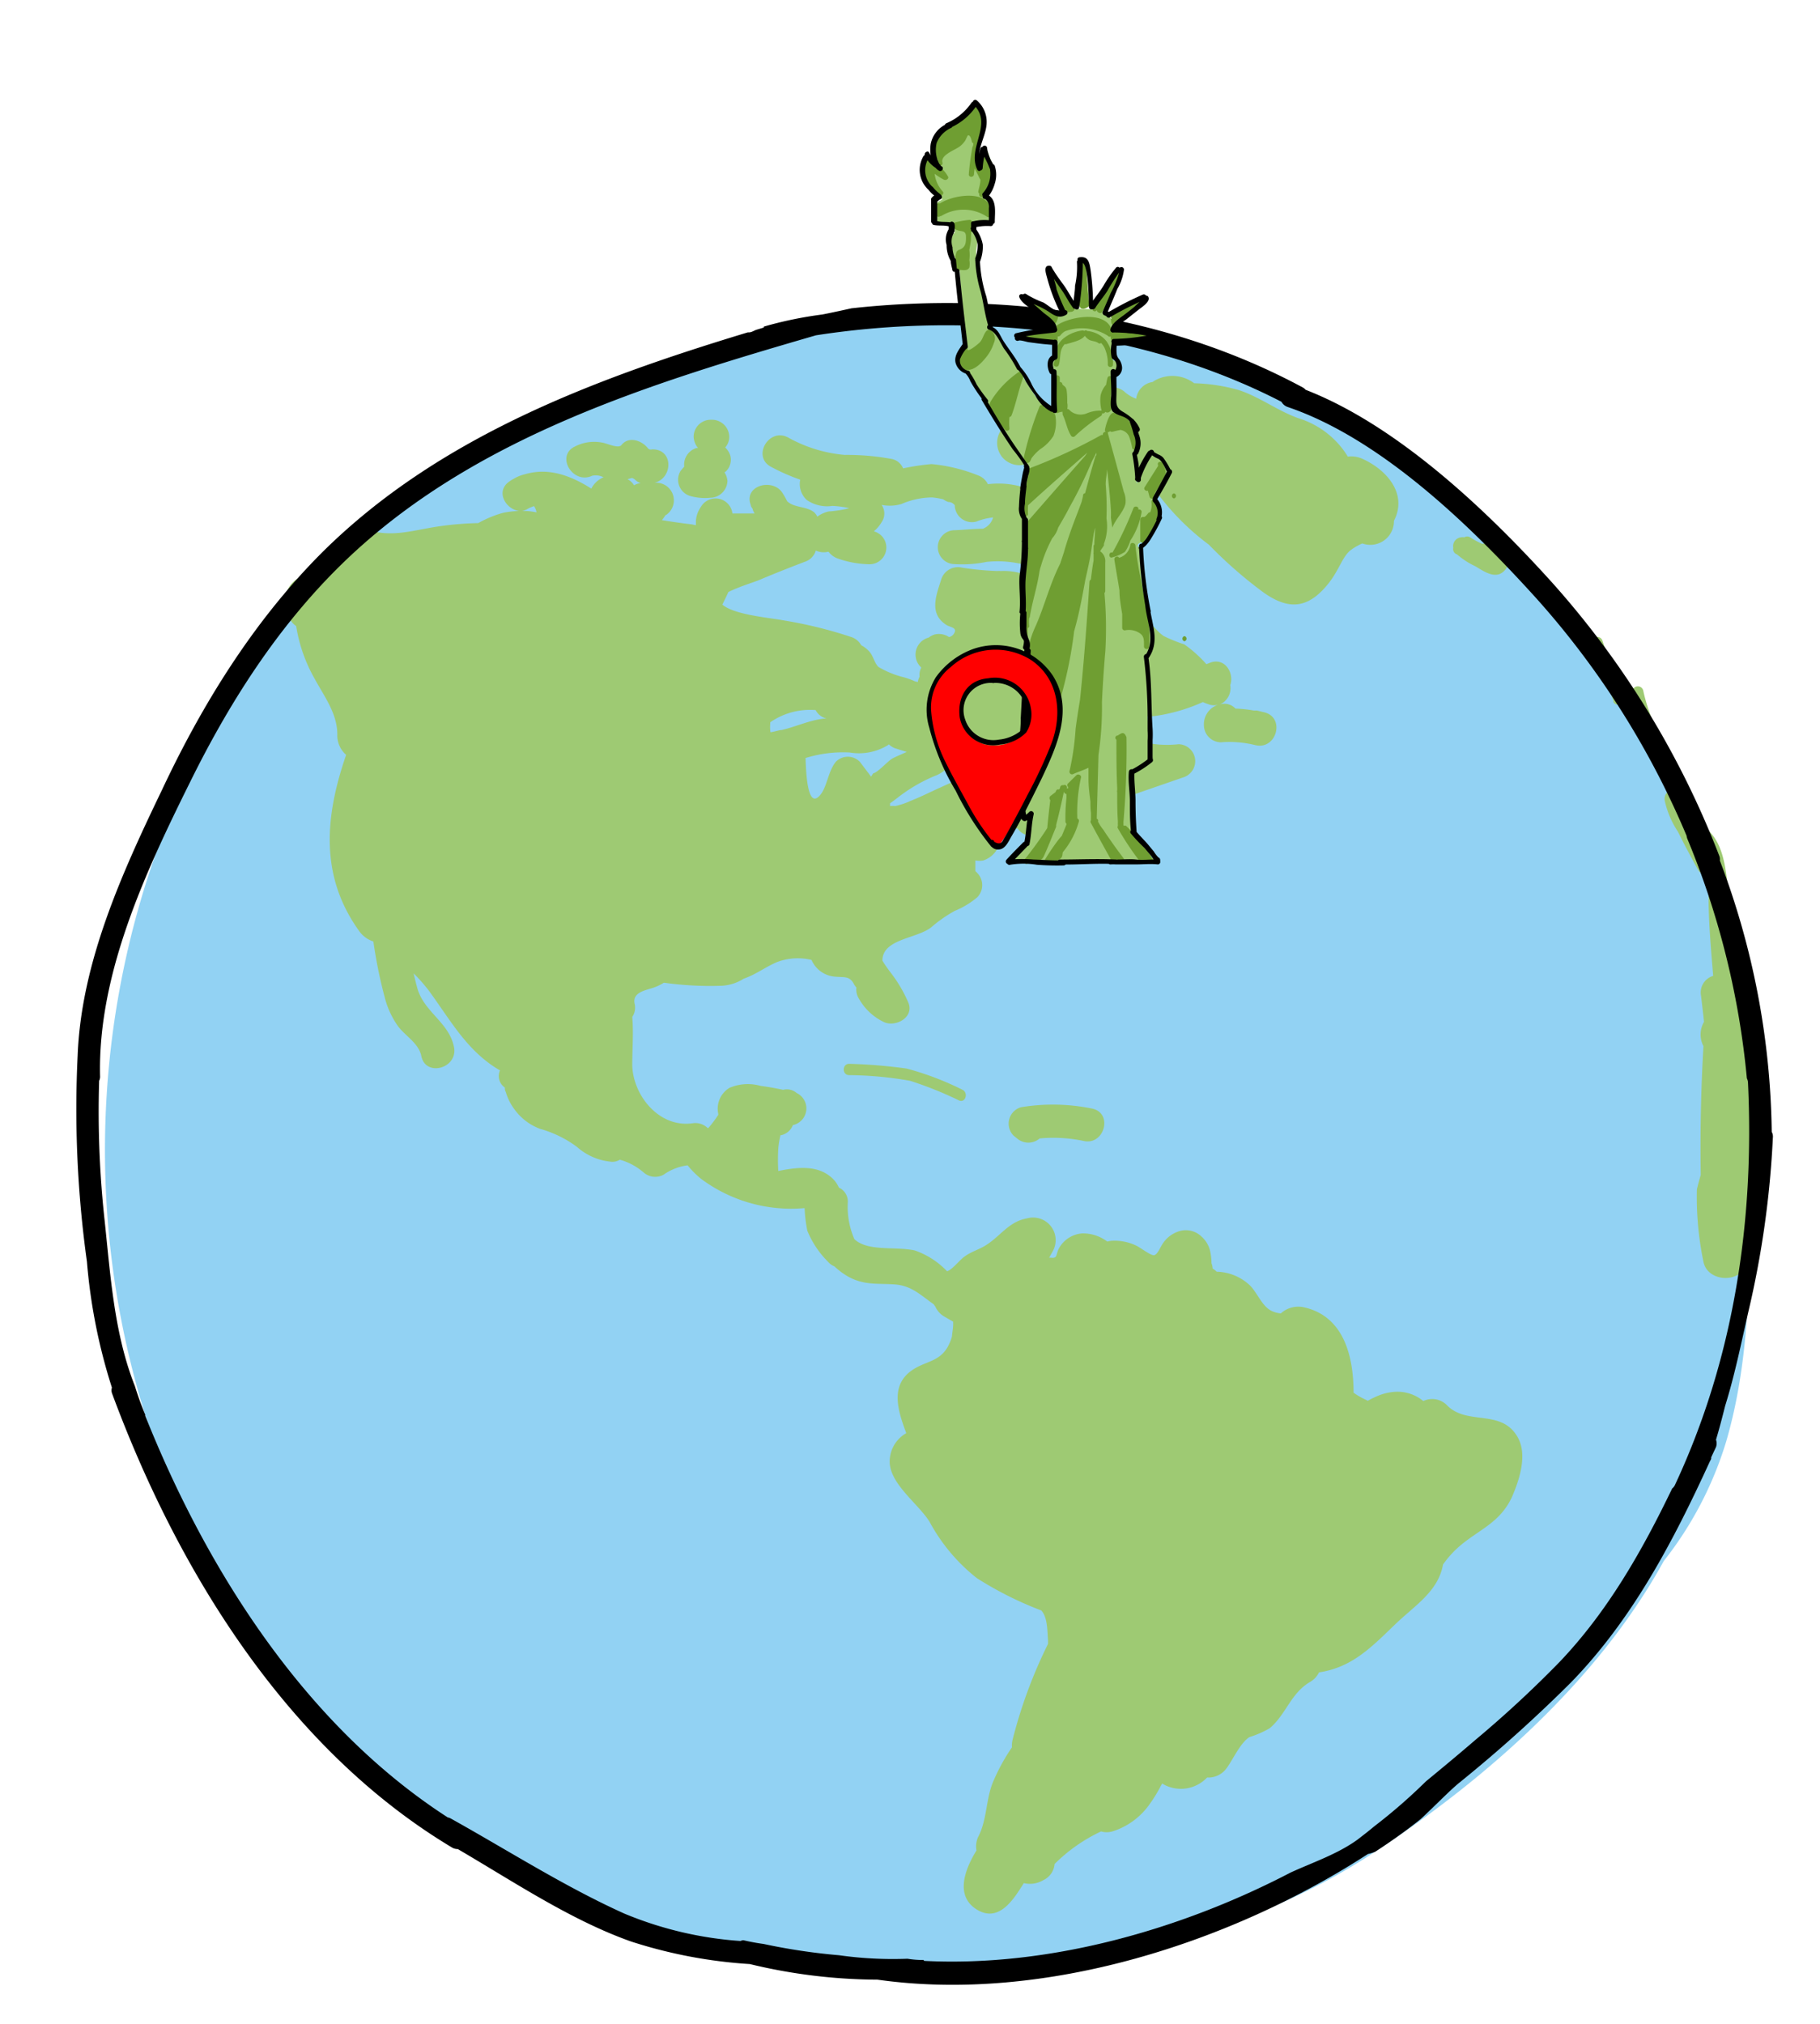 <svg xmlns="http://www.w3.org/2000/svg" viewBox="0 0 161 179"><defs><style>.cls-1{fill:#92d2f3;}.cls-2{fill:#9eca73;}.cls-3{fill:#6f9e32;}.cls-4{fill:red;}</style></defs><title>Artboard 4</title><g id="Layer_4" data-name="Layer 4"><path class="cls-1" d="M154.66,105.51c1.57-6.6.54-13.38-1.24-20.22-2.09-8.09-4.61-16.45-9.19-23.52a73.47,73.47,0,0,0-10.71-12.89c-3.43-4.54-7.54-8.15-12.74-10.13a59.33,59.33,0,0,0-10-4.94l-1.56-.61a65.7,65.7,0,0,0-13.53-4.27,61.87,61.87,0,0,0-36.31,3.45q-1.34.42-2.67.9a38.13,38.13,0,0,0-15.43,7.18A50.32,50.32,0,0,0,27.89,51.59a48.61,48.61,0,0,0-5.66,6.87,78.84,78.84,0,0,0-4.92,77.94c5.56,8,10.68,16.18,18.17,22.69,1.3,1.14,2.66,2.2,4,3.23a108.58,108.58,0,0,0,24.16,9.92c12.6,3.52,25.44,2,38.2.51q2.22-.85,4.39-1.81a57.71,57.71,0,0,0,15.53-7.22c9.77-6.44,19.64-15.12,25.42-25.64a32,32,0,0,0,5.52-10.57c2-6.82,2.19-14.55,1.94-21.59C154.67,105.78,154.66,105.65,154.66,105.51Z"/><path class="cls-2" d="M64.24,41.67a1.43,1.43,0,0,0,.36-1.38,1.63,1.63,0,0,0-.45-.71,1.37,1.37,0,0,0,.36-.95,1.53,1.53,0,0,0-1.5-1.5h-.15a1.51,1.51,0,0,0-1.5,1.5,1.64,1.64,0,0,0,.39,1l-.14,0a1.53,1.53,0,0,0-1.08,1.65v0a4.23,4.23,0,0,0-.34.4,1.5,1.5,0,0,0,.89,2.2,4.82,4.82,0,0,0,1.77.15,1.54,1.54,0,0,0,1.5-1.5,1.69,1.69,0,0,0-.26-.75A.62.62,0,0,0,64.24,41.67Z"/><path class="cls-2" d="M96.61,98.06a17.28,17.28,0,0,0-6.29-.12,1.51,1.51,0,0,0-.66,2.51l.31.25a1.53,1.53,0,0,0,2,0,13,13,0,0,1,3.88.22C97.69,101.35,98.5,98.46,96.61,98.06Z"/><path class="cls-2" d="M85.11,96.38a26,26,0,0,0-4.9-1.86,45.56,45.56,0,0,0-5.09-.42c-.64,0-.64,1,0,1a32.24,32.24,0,0,1,5.38.5,32.48,32.48,0,0,1,4.34,1.74C85.43,97.59,85.69,96.62,85.11,96.38Z"/><path class="cls-2" d="M134.18,127c-1.46-2.36-4.38-.91-6.15-2.67a1.82,1.82,0,0,0-2.12-.4,3.59,3.59,0,0,0-2.71-.8,4.74,4.74,0,0,0-1.56.45,6.59,6.59,0,0,0-.65.33l-.13-.08a6.21,6.21,0,0,1-1.12-.64c0-3.23-.87-6.85-4.52-7.58a2.31,2.31,0,0,0-1.92.57,2.61,2.61,0,0,1-.74-.19c-.9-.37-1.33-1.65-2-2.3a4.42,4.42,0,0,0-2.93-1.2,1.72,1.72,0,0,0-.36-.28,1.31,1.31,0,0,0-.1-.47q0-.54-.12-1.08a2.47,2.47,0,0,0-.74-1.26,2,2,0,0,0-1.94-.51,2.67,2.67,0,0,0-1.53,1.14c-.22.33-.47,1-.78,1s-1.19-.68-1.53-.84a4.45,4.45,0,0,0-2.12-.44,2.21,2.21,0,0,0-.46.07,3.56,3.56,0,0,0-2.22-.72,2.56,2.56,0,0,0-2,1.23c-.37.6-.12,1-.76.92a.85.85,0,0,0-.16,0l.3-.54a2,2,0,0,0-2.26-2.94c-1.61.29-2.33,1.55-3.61,2.36-.6.39-1.3.57-1.89,1-.43.28-1.1,1.18-1.57,1.32a7.19,7.19,0,0,0-2.85-1.84c-1.72-.38-4.16.12-5.35-1a7.15,7.15,0,0,1-.58-3.29,1.35,1.35,0,0,0-.79-1.27,2.49,2.49,0,0,0-.71-.94c-1.29-1.1-3.12-.84-4.65-.53a16.15,16.15,0,0,1,0-2,7.46,7.46,0,0,1,.17-1.07l0-.08a1.45,1.45,0,0,0,1.12-.91,1.51,1.51,0,0,0,.33-2.84,1.31,1.31,0,0,0-1.19-.28c-.66-.14-1.32-.26-2-.35a4.14,4.14,0,0,0-2.74.17,2.15,2.15,0,0,0-1,2.31s0,0,0,.08a10.22,10.22,0,0,1-.88,1.17l-.06,0a1.56,1.56,0,0,0-1.33-.42c-3,.42-5.27-2.5-5.34-5.12,0-1.48.12-2.87,0-4.29a1.45,1.45,0,0,0,.21-1.16c-.23-1.07,1.08-1.2,1.79-1.47a4.47,4.47,0,0,0,.79-.39h.05a29.35,29.35,0,0,0,4.87.27,4,4,0,0,0,2.15-.63h0c1.09-.37,2-1.09,3-1.49a5.19,5.19,0,0,1,3-.17,2.45,2.45,0,0,0,2.1,1.48c.73.08,1.25-.09,1.63.62a1.47,1.47,0,0,0,.24.34,1.48,1.48,0,0,0,.19.93,5,5,0,0,0,2.21,2.11c1,.51,2.73-.36,2.2-1.69a12.31,12.31,0,0,0-1.68-2.81c-.19-.27-.43-.59-.62-.92,0-1.92,3-1.93,4.3-2.93a12.19,12.19,0,0,1,2.1-1.47,7.37,7.37,0,0,0,2-1.21,1.54,1.54,0,0,0,0-2.13l-.18-.18,0-.25c0-.07,0-.38,0-.69a1.9,1.9,0,0,0,.71,0,2.24,2.24,0,0,0,1.5-1.78c.09-.37,0-.51.36-.77a2.23,2.23,0,0,1,1.17-.28,1.36,1.36,0,0,0,2.17.15,4.35,4.35,0,0,0,1-1.94c.21-.88.06-1.48,1-1.93s1.94-.71,2.89-1.06l.38-.13c.1.17.21.34.25.39a1.46,1.46,0,0,0,.69.56,1.32,1.32,0,0,0,1.77,1l4.48-1.55a1.5,1.5,0,0,0-.4-2.94,9.23,9.23,0,0,1-3.4-.26c-.84-.38-1.28-1-2.23-1.27a7.51,7.51,0,0,0-3.67.3c1.74-2.5,4.4-1,7.11-1.25a15.62,15.62,0,0,0,4.35-1.25,4.68,4.68,0,0,0,.6.23,1.4,1.4,0,0,0,.78,0,1.81,1.81,0,0,0-1.29,1.83,1.52,1.52,0,0,0,1.5,1.5,9.48,9.48,0,0,1,3.05.25c1.87.45,2.67-2.43.8-2.9l-.66-.16-.28,0a10.85,10.85,0,0,0-1.62-.17,1.31,1.31,0,0,0-1.39-.36,1.58,1.58,0,0,0,.93-1.72c.36-1-.41-2.44-1.73-2l-.38.15A11.37,11.37,0,0,0,104.77,57a13.74,13.74,0,0,1-1.83-.74c-.58-.4-1.06-1.09-1.63-1.54-.93-.72-2.32-1.83-3.55-2a2.53,2.53,0,0,0-1.92.66,1.35,1.35,0,0,0-1.41-.34c-.84.24-1.09-.35-1.63-.88A5.82,5.82,0,0,0,91.13,51a5.74,5.74,0,0,0-2.6-.49,1.54,1.54,0,0,0-.31,0,25.15,25.15,0,0,1-3.12-.3,1.55,1.55,0,0,0-1.84,1.05c-.45,1.44-1.09,3,.43,4,.35.24,1,.23.73.73a.67.67,0,0,1-.47.36,1.6,1.6,0,0,0-1.26-.23,1.73,1.73,0,0,0-.54.28,1.55,1.55,0,0,0-.65,2.65,1.33,1.33,0,0,0-.15.8,1.6,1.6,0,0,0-.16.48l-.27-.07a6.4,6.4,0,0,0-1-.36A8.18,8.18,0,0,1,77.72,59c-.36-.33-.45-.92-.77-1.31a2.63,2.63,0,0,0-.77-.62,1.54,1.54,0,0,0-.84-.71,38.45,38.45,0,0,0-6-1.48c-1.22-.24-4.37-.48-5.44-1.4.18-.36.36-.73.53-1.11.92-.47,2.24-.86,2.74-1.07,1.32-.56,2.67-1.09,4-1.6a1.5,1.5,0,0,0,1-1,1.67,1.67,0,0,0,1.07.11l.06,0a1.74,1.74,0,0,0,.8.59,8.86,8.86,0,0,0,2.75.51A1.48,1.48,0,0,0,77.3,47a3.19,3.19,0,0,0,.69-.81,1.35,1.35,0,0,0,0-1.53,3.66,3.66,0,0,0,1.76-.08A7,7,0,0,1,82.45,44a6.44,6.44,0,0,1,1,.17,1.59,1.59,0,0,0,.43.23.73.73,0,0,1,.58.29,1.52,1.52,0,0,0,1.9,1.45,5.6,5.6,0,0,1,1.49-.37,1.5,1.5,0,0,1-.9,1c-.83,0-1.67.1-2.49.13a1.5,1.5,0,0,0,0,3,10.67,10.67,0,0,0,2.82-.2,9.43,9.43,0,0,1,3.52.3c1.23.41,1.79,1.08,3.13.8a1.48,1.48,0,0,0,.81-2.29,13.93,13.93,0,0,1,2.38.52c1.84.58,2.63-2.32.79-2.89a15.66,15.66,0,0,0-4.41-.73,1.52,1.52,0,0,0-.63-1.14,7.66,7.66,0,0,0-5.48-1.44,1.54,1.54,0,0,0-.87-.78,14.73,14.73,0,0,0-4.12-1,21.28,21.28,0,0,0-2.51.38,1.38,1.38,0,0,0-1-.83,21.55,21.55,0,0,0-4.17-.36,12.48,12.48,0,0,1-5-1.54c-1.7-.91-3.22,1.68-1.52,2.59a18,18,0,0,0,2.59,1.14,1.92,1.92,0,0,0,.57,1.79,3.16,3.16,0,0,0,2.26.53,8.32,8.32,0,0,1,1.51.2,10.15,10.15,0,0,1-1.83.29,2.68,2.68,0,0,0-1,.46,1.37,1.37,0,0,0-.26-.37c-.68-.57-1.8-.39-2.41-1a6.94,6.94,0,0,0-.46-.8c-.91-1.26-3.42-.55-2.75,1.16,0,.13.12.24.17.35h0l0,.05a3.36,3.36,0,0,0,.16.33l-.35,0-1.61,0A1.5,1.5,0,0,0,62,44.84a2.47,2.47,0,0,0-.44,1.23c0,.13,0,.26,0,.38h-.06l-.32-.07c-.88-.1-1.76-.23-2.63-.37a3.11,3.11,0,0,0,.31-.43l.11-.06A1.56,1.56,0,0,0,58,42.7h-.08c1.63-.43,1.66-3-.24-2.95a.35.35,0,0,1-.35-.08c-.51-.68-1.69-1.14-2.36-.3-.26.33-1.22-.13-1.65-.21a3.72,3.72,0,0,0-2.45.33c-1.74.81-.22,3.4,1.52,2.59a1.48,1.48,0,0,1,1,.14,2.1,2.1,0,0,0-1.08,1c-1.81-1.15-3.79-1.89-5.87-1.27a3.46,3.46,0,0,0-1.06.44.39.39,0,0,0-.11.06h0a3.62,3.62,0,0,0-.32.22c-1.1.89-.17,2.41,1,2.53a7.74,7.74,0,0,0-1.44.16,9.63,9.63,0,0,0-2.2.91,27.91,27.91,0,0,0-4,.37c-1.9.32-3.71.86-5.61.27a2.25,2.25,0,0,0-2.92,1.57,20.09,20.09,0,0,0-2.09,1.58c-.32.28-.62.59-.91.89a2.45,2.45,0,0,0-1.22,1,2.72,2.72,0,0,0,0,2.68,2,2,0,0,0,.64.75,13.79,13.79,0,0,0,1.64,4.67c.85,1.56,2,3.07,2,4.92a2.27,2.27,0,0,0,.78,1.8c-1.84,5.34-2.38,10.62,1.1,15.51a2.48,2.48,0,0,0,1.31,1,41.72,41.72,0,0,0,1,4.93,7.68,7.68,0,0,0,1.17,2.55c.65.88,1.84,1.51,2.07,2.65.38,1.89,3.27,1.09,2.89-.8-.44-2.18-2.64-3.08-3.24-5.19q-.18-.66-.33-1.32a15,15,0,0,1,1.34,1.52c1.93,2.63,3.4,5.39,6.3,7.06h0a1.23,1.23,0,0,0,.43,1.52c0,.13,0,.26.08.38a4.8,4.8,0,0,0,.75,1.52,4.94,4.94,0,0,0,2.28,1.75,10,10,0,0,1,3.26,1.59,5.27,5.27,0,0,0,2.93,1.31,1.23,1.23,0,0,0,.87-.17,5.47,5.47,0,0,1,2.06,1.09,1.56,1.56,0,0,0,1.81.24,4.67,4.67,0,0,1,2.13-.83h0A8,8,0,0,0,62,104.26a13.34,13.34,0,0,0,9.09,2.61l.09,0a12,12,0,0,0,.24,2,8.32,8.32,0,0,0,1.82,2.73,1.48,1.48,0,0,0,.58.42,6.37,6.37,0,0,0,1.19.89c1.42.79,2.58.6,4.1.7s2.3.93,3.49,1.76a2.43,2.43,0,0,0,.14.2,1.89,1.89,0,0,0,.75.86l.83.48a1.08,1.08,0,0,0,0,.19c0,.37-.08.75-.11,1.12a4.23,4.23,0,0,1-.42,1c-.72,1.17-1.79,1.19-2.87,1.83-2.26,1.34-1.52,3.66-.75,5.72a2.88,2.88,0,0,0-1.46,2.7c.16,1.9,2.53,3.57,3.51,5.12a16,16,0,0,0,4.19,5,31,31,0,0,0,5.7,2.86c.58.61.53,1.87.6,2.64,0,.11,0,.21,0,.32a42.56,42.56,0,0,0-3.13,8.46,2.06,2.06,0,0,0-.06.69,17.08,17.08,0,0,0-1.71,3.15c-.59,1.49-.51,3.24-1.23,4.67a2,2,0,0,0-.2,1.3c-1.11,1.81-1.89,4.1.1,5.27,1.72,1,2.93-.58,3.75-1.85l.34-.53a2.31,2.31,0,0,0,1.72-.26,1.73,1.73,0,0,0,1-1.43A14.6,14.6,0,0,1,97.4,162a1.86,1.86,0,0,0,1,0,6.36,6.36,0,0,0,3.31-2.43,13,13,0,0,0,1-1.64l.1-.17a2.83,2.83,0,0,0,.66.31,3.18,3.18,0,0,0,3.31-.84,2,2,0,0,0,1.76-.87c.54-.74,1.2-2.23,2-2.71a8.55,8.55,0,0,0,1.78-.78c1.46-1.23,1.85-3.09,3.58-4.1a1.94,1.94,0,0,0,.78-.84c2.94-.44,4.65-2.24,6.75-4.26,1.74-1.67,3.8-2.9,4.22-5.28a9.11,9.11,0,0,1,.89-1.08c1.81-1.88,4-2.32,5.2-4.87C134.47,130.76,135.16,128.54,134.18,127ZM82.71,68.63a3.17,3.17,0,0,0,1.56-1.28,1.35,1.35,0,0,0,.66.63c.32.15.61.31.9.48L83,69.74c-.82.38-1.63.78-2.47,1.11a6.3,6.3,0,0,1-1.35.45,1.88,1.88,0,0,0-.45,0,1,1,0,0,0,0-.24c.26-.18.52-.38.78-.58A14.08,14.08,0,0,1,82.71,68.63Zm-7.56-2.07a4.91,4.91,0,0,0,3.4-.65l.08-.07a1.59,1.59,0,0,0,.58.36l1,.31c-.6.27-1.19.52-1.36.64-.43.3-1.19,1.16-1.61,1.26l-.18.29-1-1.32a1.49,1.49,0,0,0-2.12,0c-.69.85-.77,2.21-1.38,2.94-1.15,1.38-1.26-2.1-1.3-3.27A11.25,11.25,0,0,1,75.15,66.56Zm-7-2.68a6.18,6.18,0,0,1,4-1.07,1.49,1.49,0,0,0,1,.76,1.83,1.83,0,0,0-.34,0c-1.28.17-2.41.71-3.65,1-.2,0-.63.15-1,.2C68.1,64.47,68.13,64.18,68.14,63.88ZM46.57,45.2c-.13,0-.26,0-.39,0A1.49,1.49,0,0,0,46.7,45a3.13,3.13,0,0,1,.54-.23,1.38,1.38,0,0,1,.22.55A6.29,6.29,0,0,0,46.57,45.2Zm8.94-2.81.39-.11c.08,0,.17.08.25.12a1.19,1.19,0,0,0,.53.34,1.25,1.25,0,0,0-.59.19A1.37,1.37,0,0,0,55.51,42.39Z"/><path class="cls-2" d="M120.49,40.57a2.39,2.39,0,0,0-1.26-.18c-.15-.24-.3-.47-.47-.69A7.83,7.83,0,0,0,114.88,37c-1.87-.66-3.45-1.9-5.31-2.5a15.88,15.88,0,0,0-3.93-.6,3.19,3.19,0,0,0-3.52-.22l-.16.11a1.71,1.71,0,0,0-1.45,1.48,3.11,3.11,0,0,1-1.07-.65,1.66,1.66,0,0,0-2.48.48,3.42,3.42,0,0,0-.28-.22,2,2,0,0,0-2.74.72c-.28.67-.94.77-1.67.89a6.53,6.53,0,0,0-3.48,1.27,2,2,0,0,0,0,2.82,2,2,0,0,0,2.59.17,2.09,2.09,0,0,0,2.28.38c2.15-.94,3.78-.06,5.73.74.77.31,1.56.58,2.35.84a22,22,0,0,0,5.2,5.47,38.67,38.67,0,0,0,4.81,4.21c2.29,1.63,4,1.45,5.8-.82.92-1.18,1.19-2.3,1.91-2.89a5.23,5.23,0,0,1,1.05-.61,2.09,2.09,0,0,0,2.8-2C124.55,43.67,122.65,41.53,120.49,40.57Z"/><path class="cls-2" d="M133.35,48.74a2.43,2.43,0,0,0-.35-.2,1.69,1.69,0,0,0-.58-.37,2.2,2.2,0,0,0-1.29-.06,7.05,7.05,0,0,1-1.08-.58.49.49,0,0,0-.52,0,.64.64,0,0,0-.28,0,.78.78,0,0,0-.69.93.49.49,0,0,0,.33.58,7.09,7.09,0,0,0,1.62,1.05c.59.34,1.41.95,2.14.69a1.29,1.29,0,0,0,.79-1.18A.58.58,0,0,0,133.35,48.74Z"/><path class="cls-2" d="M154.46,88.08a2.08,2.08,0,0,0-1-1.53c0-.24,0-.48,0-.72a.44.44,0,0,0,.38-.47,13.91,13.91,0,0,0-.4-2.79.46.46,0,0,0-.16-.24c-.09-1.11-.2-2.21-.35-3.31-.27-1.89-.35-4.2-1.83-5.58a9.12,9.12,0,0,0-1.42-2.5c-1.41-3.31-3.56-6.3-4.32-9.87a.49.49,0,0,0-.92-.07c-.81-1.09-1.58-2.2-2.33-3.32-.12-.33-.24-.66-.35-1a.49.49,0,0,0-.57-.33.5.5,0,0,0-.74.63c.45.84.87,1.69,1.26,2.56l.34.81c.23.53.47,1.06.67,1.61h0a.61.61,0,0,1,0,.12c.21.46.94.21.94-.23h.17a.5.5,0,0,0,.62-.12c.71,2.89,2.29,5.42,3.58,8.07H148a.88.88,0,0,0-.74,1,8.11,8.11,0,0,0,1.18,2.78c.57,1.16,1.19,2.3,1.81,3.43a.49.49,0,0,0,.22.19c.3.43,1.09.13.89-.41l0-.07a.51.51,0,0,0,.09-.57c-.17-.41-.31-.83-.47-1.25h0a7,7,0,0,1,.76,2.12.41.41,0,0,0-.22.41l.06,1.19a.46.46,0,0,0-.44.48c0,2.41.21,4.81.41,7.22a1.54,1.54,0,0,0-1.07,1.79c.09.76.18,1.52.26,2.28a2.22,2.22,0,0,0-.05,2.15q-.33,5.68-.24,11.39a28.44,28.44,0,0,0-.34,1.27,28.08,28.08,0,0,0,.58,6.41c.38,1.89,3.5,1.93,3.86,0C156,103.72,155.41,96,154.46,88.08Z"/><path d="M156.73,100.12a69.72,69.72,0,0,0-4.59-24,.87.87,0,0,0-.06-.44,78.59,78.59,0,0,0-14.77-24.14c-5.69-6.31-13.65-13.89-21.81-17.06a.92.92,0,0,0-.26-.21c-12-6.47-26.37-8.49-39.91-7-.86.19-1.72.38-2.59.55a34.4,34.4,0,0,0-5.17,1.07l0,.08-.69.21-.29.13a.79.79,0,0,1-.44.09c-13.66,4.14-27.37,9.26-37.64,19.45-6,6-10.56,13.32-14.17,21C10.83,77.14,7.19,85.1,6.87,93.35c0,0,0,0,0,0a97.7,97.7,0,0,0,.82,18.25A49.72,49.72,0,0,0,9.9,122.74a.82.82,0,0,0,0,.48c5.8,15.69,15.49,31.46,30.1,40.21a1,1,0,0,0,.5.13c4.93,2.88,10,6.29,15.31,8.17a42.57,42.57,0,0,0,10.52,2,48.74,48.74,0,0,0,11.29,1.38C92.45,177.21,109,171.79,121,164a4.2,4.2,0,0,0,.66-.21c1.38-.9,2.72-1.85,4-2.87,1.28-1.18,2.46-2.42,3.37-3.18a126.72,126.72,0,0,0,9.92-8.9c5.48-5.62,9.09-12.55,12.33-19.62a.91.91,0,0,0,.09-.17.65.65,0,0,0,0-.13c.14-.31.29-.62.43-.92a1,1,0,0,0,0-.65c.3-1,.56-2,.81-3,.85-2.72,1.42-5.55,2.05-8.31a84.25,84.25,0,0,0,2.17-15.41A.86.86,0,0,0,156.73,100.12Zm-8.57,31.25a.93.93,0,0,1-.24.3c-2.66,5.52-5.7,10.87-9.95,15.33a99.1,99.1,0,0,1-7.45,6.9c-1.44,1.24-2.91,2.46-4.38,3.67a48.7,48.7,0,0,1-4.6,4c-.48.41-1,.8-1.46,1.16-1.79,1.29-3.94,2-5.92,2.91h0c-9.71,5.06-21.38,8.37-32.4,7.81l-.07-.08a8.37,8.37,0,0,1-1.41-.11,34.11,34.11,0,0,1-6.06-.31,53.63,53.63,0,0,1-6.68-1c-.6-.08-1.19-.19-1.79-.33a1,1,0,0,0-.25.07,32.46,32.46,0,0,1-10.26-2.42c-5.29-2.38-10.34-5.62-15.41-8.44a.7.7,0,0,0-.22-.07C27.08,152.67,18.34,139,12.85,125.24c0,0,0-.06,0-.1-.35-.83-.65-1.67-.92-2.54C10.11,118,9.78,112.91,9.26,108A88.34,88.34,0,0,1,8.77,95.6a.83.83,0,0,0,.08-.43c-.2-9,4-18,7.92-25.9C20.43,61.83,25,54.75,31.1,49.07,42.42,38.54,57.62,33.89,72.18,29.66c13.72-2.13,28.76-.52,41.18,5.88a1,1,0,0,0,.55.46c8.27,2.81,16.23,10.55,22,16.93a75,75,0,0,1,13.29,21,1,1,0,0,0,.08.3,72.92,72.92,0,0,1,5.25,21.15,1,1,0,0,1,.1.37C155.21,108,153.39,120.19,148.16,131.37Z"/></g><g id="Layer_7" data-name="Layer 7"><path class="cls-2" d="M102.06,44.06l.49-.9a4.53,4.53,0,0,0,.65-1.3c.07-.8-.47-1-1-1.4a.3.3,0,0,0-.08-.08l-.06,0a.23.23,0,0,0-.33.24.19.19,0,0,0-.17.15l0,.08,0,0a11.45,11.45,0,0,0-1,1.92,21.86,21.86,0,0,0-.12-3.34,3.55,3.55,0,0,0-.26-1.6,2.92,2.92,0,0,0-.86-1.14,2.24,2.24,0,0,0-.92-.26.21.21,0,0,0,.1-.19c0-.61-.08-1.22-.16-1.83a.14.14,0,0,0,0-.06l0-1.39a.28.28,0,0,0,.2,0,.61.61,0,0,0,.27-.88.53.53,0,0,0-.45-.21c0-.76,0-1.51.05-2.26,0-1,.15-1.55-.82-2a5.05,5.05,0,0,0-1.88-.26,1.31,1.31,0,0,0-.56,0c-1,.11-2,.5-1.81,1.41a.16.16,0,0,0,.12.15,2.94,2.94,0,0,0,0,.42s0,0,0,.06a9.65,9.65,0,0,0,0,2.34.17.17,0,0,0-.15,0,.54.54,0,0,0-.26.49h0a.48.48,0,0,0,.24.52v.09a16.52,16.52,0,0,0,.09,2.24c0,.27,0,.54,0,.82s0,.57,0,.86a.18.18,0,0,0-.1-.13,5.26,5.26,0,0,1-1.71-1.61l-.79-1.22c-.23-.38-.45-.75-.67-1.1-.45-.73-.91-1.45-1.37-2.18-.32-.52-.57-1.12-1.14-1.38h0c-.09-.36-.17-.73-.25-1.09a10.6,10.6,0,0,0-.15-1.78.57.57,0,0,0-.29-.39c-.19-1-.36-2-.5-3a.2.2,0,0,0-.06-.12c0-.2,0-.41,0-.61a6.1,6.1,0,0,0,.12-1.13.69.69,0,0,0-.46-.59,5.62,5.62,0,0,1,.09-.57,5.65,5.65,0,0,0,1.35-.15.22.22,0,0,0,.17-.21,10.9,10.9,0,0,0,0-1.4,1.22,1.22,0,0,0-.39-.73,6.73,6.73,0,0,0,.54-1.86,2.8,2.8,0,0,0,0-.5,5.29,5.29,0,0,0,0-.56.45.45,0,0,0-.12-.25c-.08-.25-.16-.49-.25-.73s-.32-.24-.41,0a4.27,4.27,0,0,0-.27.67.73.73,0,0,0-.25.7h0c-.3-.91.13-2.11.26-3a7.65,7.65,0,0,0,.08-1l0-.09a.62.62,0,0,0,0-.45,4.05,4.05,0,0,0-.16-.9c-.06-.17-.33-.24-.42,0a2.43,2.43,0,0,1-.49.71l-.08.09a4.54,4.54,0,0,1-.77.6.81.81,0,0,0-.35.16,2.7,2.7,0,0,0-.31.28,4,4,0,0,0-1.14,1c-.65.91-.2,1.93.32,2.79a.84.84,0,0,0-.27-.13,4.31,4.31,0,0,1-.79-.7.23.23,0,0,0-.38.16c0,.1,0,.21,0,.31a.18.18,0,0,0-.06.13,3.73,3.73,0,0,0,1.5,2.87.14.14,0,0,0-.1,0c-.23.19-.47.15-.52.5a3.74,3.74,0,0,0,0,.58,4.85,4.85,0,0,0,0,.66c0,.29.23.33.49.33h1.17l0,.86c-.34.2-.3.83-.32,1.17a1.1,1.1,0,0,0,.45,1.09l.06.14a1.27,1.27,0,0,1,0,.34.78.78,0,0,0-.06.4c0,.2.2.2.34.25l0,.15q.15,3.43.44,6.84v0a2.08,2.08,0,0,0-.55,1.25c0,.5.34.67.75.66a31.59,31.59,0,0,0,2.82,4.52c.68,1,1.36,2,2.11,3,.09.21.19.42.29.62s.14.29.22.44a20.31,20.31,0,0,0-.54,3.1,1.23,1.23,0,0,0,.34,1.25c0,.88,0,1.74,0,2.61a23.52,23.52,0,0,0-.26,3c0,.24-.05.47-.07.7-.14,1.46-.29,3.1.48,4.4,0,.19,0,.38,0,.57a13.91,13.91,0,0,0-.06,1.43c-.11,3.2-.26,6.41-.47,9.6a.22.22,0,0,0-.07.16A7.08,7.08,0,0,0,90.69,72a.23.23,0,0,0,.36,0l.09-.08a14,14,0,0,1-.28,2.34A1.8,1.8,0,0,1,90,75.55a2.36,2.36,0,0,0-.68.47c-.19.22.12.53.32.32a1.14,1.14,0,0,1,.11-.11l.07,0c1.64,0,3.29,0,4.92-.11h4.3a20.62,20.62,0,0,0,3,.22c.28,0,.16-.47-.12-.43h-.06a.72.72,0,0,0-.07-.25.17.17,0,0,0-.11-.1l-.83-1a2.94,2.94,0,0,1-.67-.94s0,0,0-.06c-.11-1.48-.16-3-.18-4.46v-.06c0-.07,0-.18,0-.3s0-.38,0-.57c.55-.32,1.42-.67,1.74-1.22s0-1.74-.1-2.4a61.47,61.47,0,0,1-.42-6.21c0-.28,0-.55,0-.82a.24.24,0,0,0,.41,0c.67-1,.1-2.24-.14-3.32a26,26,0,0,1-.65-5.64.22.22,0,0,0-.2-.21v-.08a.28.28,0,0,1,.08-.18l0,0a3.8,3.8,0,0,0,1.73-2,2.16,2.16,0,0,0-.21-1.54A1.53,1.53,0,0,0,102.06,44.06Z"/><path class="cls-3" d="M96.09,23.35a.31.31,0,0,0,0-.1c0-.2-.18-.25-.32-.18a.19.19,0,0,0-.14.21v.07a17.38,17.38,0,0,0-.18,3.53c.05.5.38.55.8.27a.22.22,0,0,0,.12-.19C96.24,25.76,96.15,24.56,96.09,23.35Z"/><path class="cls-3" d="M98.82,24c-.83,1-1.24,2.23-2.14,3.16-.2.2.12.52.32.31l0-.05a.42.42,0,0,0,.22.25.23.23,0,0,0,.3-.08,5.72,5.72,0,0,0,.65-1.34c.27-.68.63-1.33,1-2C99.29,24,99,23.74,98.82,24Z"/><path class="cls-3" d="M101,26.29c-.29.22-.58.42-.89.62a.17.17,0,0,0-.25,0c-.34.25-.73.48-1.07.75l-.35.16a.25.25,0,0,0-.12.35,1.11,1.11,0,0,0,0,.42.23.23,0,0,0,.38.09l2.52-2C101.45,26.49,101.18,26.14,101,26.29Z"/><path class="cls-3" d="M95.06,27.18c-.6-.86-1.16-1.74-1.69-2.64a.17.17,0,0,0-.12-.1L93,24c-.13-.26-.52,0-.39.23l1.56,3.29a.21.21,0,0,0,.19.11l.48-.06C95,27.5,95.17,27.33,95.06,27.18Z"/><path class="cls-3" d="M93.49,27.82l-1.95-1.17a.18.18,0,0,0-.2,0l-.57-.45c-.23-.17-.46.22-.23.39.77.59,1.51,1.21,2.24,1.85.48.42.68.22.81-.36A.21.21,0,0,0,93.49,27.82Z"/><path class="cls-3" d="M101.73,29.61h-.07a4.23,4.23,0,0,0-.63-.05l-1.32-.12a9.92,9.92,0,0,0-1.33-.1c-.37-1.91-3.61-1.37-4.81-.61a.19.19,0,0,0-.1.23.34.34,0,0,0-.13.38h-.07c-.91,0-1.8.2-2.7.23a.17.17,0,0,0-.1,0l-.34,0c-.29,0-.28.44,0,.45a16.68,16.68,0,0,1,2,.16,2.71,2.71,0,0,0,1.26.08.26.26,0,0,0,.17-.22,2.64,2.64,0,0,0,0-.28.27.27,0,0,0,.25-.1,1.29,1.29,0,0,1,.41-.36A4.3,4.3,0,0,1,98,29.7a.21.21,0,0,0,.21.08h.06a.27.27,0,0,0,0,.18v0c0,.1.12.15.21.16a1.94,1.94,0,0,0,.74-.1h0l.77,0c.31,0,.63,0,1,0l.68.06C101.92,30.08,102,29.66,101.73,29.61Z"/><path class="cls-3" d="M97.9,30.21a2.44,2.44,0,0,0-1.72-.93h0a.19.19,0,0,0-.27,0,.21.21,0,0,0-.13-.05A3.3,3.3,0,0,0,94,30a2.12,2.12,0,0,0-.55.81c-.17.45-.08.91-.22,1.35-.09.28.35.4.43.12.21-.65,0-1.29.54-1.85h0a.18.18,0,0,0,.16,0c.3-.1,1.34-.3,1.6-.73a1.33,1.33,0,0,0,.41.37c.26.12.54.1.78.27a.21.21,0,0,0,.26,0,2,2,0,0,1,.29.41A3.42,3.42,0,0,1,98,32.25c0,.28.46.29.45,0A3.37,3.37,0,0,0,97.9,30.21Z"/><path class="cls-3" d="M98.35,34l.05-.07a.21.21,0,0,0,0-.26,1.27,1.27,0,0,0,0-.2c0-.25-.38-.3-.44,0a5,5,0,0,0-.11.56,2.16,2.16,0,0,0-.49.95,3.56,3.56,0,0,0,.09,1.34l-.08,0a3.09,3.09,0,0,0-1.2.23,1.43,1.43,0,0,1-1.46-.18,1,1,0,0,0-.22-.19l-.08,0a1.24,1.24,0,0,0,0-.54c0-.35,0-.73-.05-1.08s-.19-.37-.38-.55v0a.21.21,0,0,0-.23-.22c0-.12,0-.25,0-.37,0-.29-.46-.29-.45,0a27.86,27.86,0,0,1,0,2.89.22.22,0,0,0,.34.19,1.27,1.27,0,0,1,.36-.08.17.17,0,0,0,0,.12l0,.07,0,.06c.3.6.38,1.28.74,1.86a.22.22,0,0,0,.35.05,15.12,15.12,0,0,1,2.29-1.78.21.21,0,0,0,.1-.25.21.21,0,0,0,.29-.12c.24.15.49,0,.55-.3a5.26,5.26,0,0,0-.06-1.12C98.34,34.55,98.34,34.26,98.35,34Z"/><path class="cls-3" d="M99.39,36.77c-.25-.17-.69-.38-1-.22s-.57,1.06-.64,1.44a.2.2,0,0,0,.07.21.23.23,0,0,0-.26.21.22.22,0,0,0,0,.08v0a.18.18,0,0,0-.16,0,47.48,47.48,0,0,1-6.27,2.91.24.24,0,0,0-.1.38,23.71,23.71,0,0,0-.54,3.71.23.23,0,0,0,.45,0,7.13,7.13,0,0,1,0-.79l0,0c1.72-1.58,3.48-3.11,5.24-4.66l-.19.29a.1.1,0,0,0,0,0c-1.72,1.94-3.42,3.89-5.12,5.84,0,0,0,0,0,0a.22.22,0,0,0-.08.18c0,.79,0,1.58,0,2.37a20.77,20.77,0,0,0-.21,3.36,28.8,28.8,0,0,0-.1,4.25h0a.13.13,0,0,1,0,.06c0,.25.47.2.44-.06s0-.51,0-.77a.19.19,0,0,0,.12-.2,3.83,3.83,0,0,1,0-.68.23.23,0,0,0,.06-.12c.21-1.33.66-2.66.85-4h0a4.42,4.42,0,0,1,.14-.52h0a12.6,12.6,0,0,1,1-2.44,2.42,2.42,0,0,0,.52-.93v0c.35-.61.71-1.22,1-1.8a37.68,37.68,0,0,0,2-4.11c.13-.24.26-.48.38-.72,0,.07,0,.15,0,.22a.23.23,0,0,0-.09.12c-.33,1.08-.62,2.16-.91,3.25a.19.19,0,0,0-.18.16c0,.16-.07.33-.1.49s-.16.44-.23.66c-.5,1.29-1,2.6-1.37,3.93l-.33,1c-.88,1.72-1.36,3.66-2.13,5.43a9.07,9.07,0,0,0-.88,3.8c0,.64,0,1.28,0,1.92a28.83,28.83,0,0,0-.35,4c-.07,1.35-.09,2.71-.07,4.07a5.61,5.61,0,0,0,.07,2.16c0,.25.46.19.45-.06,0-.69-.06-1.38-.07-2.07h0a.18.18,0,0,0,.24-.05c1.32-1.68,1.79-3.86,2.34-5.88A38.37,38.37,0,0,0,95,56a.25.25,0,0,0,0-.09c.14-.49.27-1,.38-1.46.24-1.05.44-2.11.63-3.17.14-.62.28-1.23.4-1.85s.22-1.5.35-2.25l.12-.52c0,.5-.07,1-.07,1.51a.18.18,0,0,0-.07.15l0,.47,0,.08a.22.22,0,0,0,0,.14c0,.19,0,.38,0,.56,0,0,0,0,0,0-.1.57-.17,1.13-.24,1.7a.22.22,0,0,0-.12.18c-.23,3.49-.48,7-.84,10.44-.14.86-.28,1.72-.39,2.58a23.53,23.53,0,0,1-.54,3.75.23.23,0,0,0,.33.25c.33-.16.9-.34,1.35-.56,0,.33,0,.67,0,1,0,.67.09,1.35.17,2h0c0,.33,0,.66.05,1,0,.16,0,.31,0,.47a.17.17,0,0,0,0,.1v0a.14.14,0,0,0,0,.07.22.22,0,0,0,0,.26q.92,1.71,1.86,3.39a.23.23,0,0,0,.42-.11V76a2,2,0,0,0,.28.2c.18.11.46-.12.31-.3-.41-.54-.81-1.08-1.19-1.64-.2-.28-.39-.55-.57-.84a4,4,0,0,1-.49-.75.21.21,0,0,0,0-.15v0a.21.21,0,0,0-.11-.1l.15-5.56s0,0,0-.07a28.43,28.43,0,0,0,.31-4.69c.07-1.5.17-3,.3-4.51a35.26,35.26,0,0,0-.08-5.14.22.22,0,0,0,.07-.16c0-.84,0-1.69,0-2.53a1.06,1.06,0,0,0-.45-1c.1-.18.23-.33.33-.51a.2.2,0,0,0,0-.13s0,0,0,0a4.42,4.42,0,0,0,.23-2.26,24.71,24.71,0,0,0-.07-3c0-.45.1-.9.13-1.35.13,1.26.28,2.52.34,3.79,0,.1,0,.21,0,.31l0,0a1.81,1.81,0,0,0,0,.23h0l.12.84c.26-.74,1-1.4,1.16-2.13a2.05,2.05,0,0,0-.15-1.06c-.46-1.73-.94-3.45-1.41-5.18a.31.31,0,0,0,0-.1.18.18,0,0,0,.2-.08.21.21,0,0,0,.22.06c.23-.06.47-.12.7-.16a1,1,0,0,1,.76.58,5.81,5.81,0,0,1,.27,1c.07.29.48.16.44-.12C100.42,38.58,100.25,37.35,99.39,36.77Z"/><path class="cls-3" d="M93.34,36.67a1.48,1.48,0,0,0-.85-.62.22.22,0,0,0-.11,0c0-.2-.3-.33-.41-.11a28.73,28.73,0,0,0-1.32,4.16c-.07.26-.24,1.1.36.81.11,0,.21-.34.25-.39a4.26,4.26,0,0,1,.75-.78,3.91,3.91,0,0,0,1.18-1.18A3.34,3.34,0,0,0,93.34,36.67Z"/><path class="cls-3" d="M90.3,32.92a.26.26,0,0,0-.2,0,8.65,8.65,0,0,0-2.46,2.58c-.17.35-.1.32,0,.63A8.86,8.86,0,0,0,88.88,38c.11.17.44.13.42-.11a5,5,0,0,1,0-1,.25.25,0,0,0,.18-.14c.45-1.19.65-2.44,1.14-3.63C90.72,33,90.47,32.84,90.3,32.92Z"/><path class="cls-3" d="M87.8,29.35a.35.35,0,0,0-.6,0c-.24.33-.28.73-.6,1-.11.1-.76.66-1,.62a.23.23,0,0,0-.42-.15,1.92,1.92,0,0,0-.25.85.75.75,0,0,0,.18.9c.75.49,1.57-.3,2-.82a4,4,0,0,0,.81-1.41A.91.91,0,0,0,87.8,29.35Z"/><path class="cls-3" d="M85.79,19.45a8.21,8.21,0,0,0-1.3.22.23.23,0,0,0-.16.22c0,.33.15.41.45.5s.66,0,.67.52,0,1-.64,1.2a.27.27,0,0,0-.12.09.29.29,0,0,0-.07.08,2.18,2.18,0,0,0-.09,1.11.47.47,0,0,0,.07.19h0a.23.23,0,0,0,.21.29c.33,0,.76.14.94-.21a1.84,1.84,0,0,0,0-.66,3.26,3.26,0,0,0,0-.88h0c.05-.31.11-.61.14-.92A10.08,10.08,0,0,1,86,19.74.24.24,0,0,0,85.79,19.45Z"/><path class="cls-3" d="M83.14,18a.25.25,0,0,0-.34.2v.1a.2.2,0,0,0,0,.17c0,.12,0,.24,0,.37a.21.21,0,0,0,0,.18l0,0a.24.24,0,0,0,.39.09l.07,0a3.76,3.76,0,0,1,4.05.06c.15.1.32,0,.34-.2C87.88,16.75,84.51,17.12,83.14,18Z"/><path class="cls-3" d="M87.19,13.43c-.07-.18-.4-.25-.44,0a10.53,10.53,0,0,0-.1,1.25h0c0-.08-.16-.25-.16-.33a.17.17,0,0,0-.09-.18c.32-1.55.8-3.24.18-4.64h0a.63.63,0,0,0-.25-.36.23.23,0,0,0-.31.08c-.59,1.2-1.74,1.69-2.68,2.55A2,2,0,0,0,82.87,14a.21.21,0,0,0,.07.11,1.08,1.08,0,0,0,0,.39.22.22,0,0,0,.43-.12c-.19-.68,1.11-1.1,1.52-1.42a2.05,2.05,0,0,0,.51-.55s.2-.44.23-.44c.21-.05.32.44.34.55a.2.2,0,0,0,.13.15c0,.11,0,.22-.07.32a22.49,22.49,0,0,0-.33,2.43c0,.29.43.29.46,0a4.7,4.7,0,0,1,.06-.51l.11.2.25.5a1.08,1.08,0,0,0,.15.28c0,.32-.1.64-.18,1a.21.21,0,0,0,.09.24v0a.22.22,0,0,0,.41.17,3.49,3.49,0,0,0,.66-1.77A5.7,5.7,0,0,0,87.19,13.43Z"/><path class="cls-3" d="M83.84,15.58a2.74,2.74,0,0,0-.61-.74,4.36,4.36,0,0,1-1-.71l0,0c-.08-.18-.37-.22-.41,0A3.31,3.31,0,0,0,83,17.3a.25.25,0,0,0,.37-.08.2.2,0,0,0,0-.31,2.8,2.8,0,0,1-.69-1.54,5.6,5.6,0,0,0,.81.52C83.71,16,84,15.78,83.84,15.58Z"/><path class="cls-3" d="M102.88,41c-.11-.27-.55-.15-.44.12l0,.1-1.18,1.87c-.13.2.11.39.28.31l.15.55a.23.23,0,0,0,.45-.06c0-.11,0-.23.06-.34a14.23,14.23,0,0,0,.81-1.41C103.26,41.73,103,41.4,102.88,41Z"/><path class="cls-3" d="M100.69,45.08v0c.11-.27-.33-.39-.43-.12a31,31,0,0,1-1.84,3.91l-.14,0c-.26.11-.14.55.12.43a3.93,3.93,0,0,0,1.11-.48,3.47,3.47,0,0,0,.48-1,6.44,6.44,0,0,0,1-2.54A.22.22,0,0,0,100.69,45.08Z"/><path class="cls-3" d="M104.78,56.27a.23.23,0,0,0,0,.45A.23.23,0,0,0,104.78,56.27Z"/><path class="cls-3" d="M95.22,68.57l-.65.64h0l-.08.08a.21.21,0,0,0,0,.32v.13h-.12a.22.22,0,0,0-.31-.28.22.22,0,0,0-.27.15l-.05.17-.07.06a.18.18,0,0,0-.24.1.75.75,0,0,0-.06.13l-.46.35a.25.25,0,0,0,0,.35c-.1.82-.19,1.65-.27,2.48a31.47,31.47,0,0,1-2,2.77c-.13.17,0,.45.22.38.57-.18,1.22-.08,1.48-.67.39-.84.72-1.72,1.08-2.58a.13.13,0,0,0,0-.06.13.13,0,0,0,0-.09c.26-1,.49-2,.7-3l0,0a.22.22,0,0,0,.22.23h0c0,.11,0,.23,0,.35a16.32,16.32,0,0,0-.09,2.1.21.21,0,0,0,.09.17.28.28,0,0,0,0,.08c-.13.33-.27.66-.41,1-.11.13-.23.26-.33.39A21.38,21.38,0,0,0,92.46,76c-.13.2.12.4.31.31s.74-.13,1-.33.19-.39.25-.6a7.31,7.31,0,0,0,1.42-2.72.22.22,0,0,0-.14-.26,14.31,14.31,0,0,1,.33-3.64C95.67,68.57,95.37,68.42,95.22,68.57Z"/><path class="cls-3" d="M102,76.05a13.6,13.6,0,0,0-2.39-3,.2.2,0,0,0-.18,0l-.05-.06a2.26,2.26,0,0,0,0-.26,74.79,74.79,0,0,0,.27-7.48.21.21,0,0,0-.06-.15.22.22,0,0,0-.08-.14.24.24,0,0,0-.31-.09,1.69,1.69,0,0,0-.32.19.2.2,0,0,0-.2.27v0a.27.27,0,0,0,.08.1.08.08,0,0,0,0,0c0,1.42,0,2.85.07,4.27h0c0,.08,0,.15,0,.22a.21.21,0,0,0,0,.16c0,.85,0,1.72.06,2.57,0,.06,0,.12,0,.18a.3.3,0,0,0,0,.1v.13a.2.2,0,0,0,0,.21,25.35,25.35,0,0,0,2,3,.23.23,0,0,0,.42-.11.21.21,0,0,0,.19,0l.09.13C101.73,76.52,102.12,76.29,102,76.05Z"/><path class="cls-3" d="M101.33,53.38c-.32-1.71-.71-3.4-.89-5.13,0-.23-.4-.33-.45-.06a1.38,1.38,0,0,1-1,1.15c-.09-.21-.45-.09-.41.17.14.91.31,1.81.45,2.72,0,.7.13,1.4.24,2.09,0,.41,0,.81,0,1.22a.23.23,0,0,0,.23.22,1.71,1.71,0,0,1,1.19.17c.56.3.5.66.51,1.26,0,.24.4.32.44.06a.13.13,0,0,0,0-.06h0A11.91,11.91,0,0,0,101.33,53.38Z"/><path class="cls-3" d="M103.85,43.64a.23.23,0,0,0,0,.45A.23.23,0,0,0,103.85,43.64Z"/><path class="cls-3" d="M102.3,44.3c-.06-.29-.48-.16-.44.12a1.74,1.74,0,0,1-.11.89.23.23,0,0,0-.19.1c-.08.09-.25.34-.39.32l-.11,0a.23.23,0,0,0-.19.21c0,.62,0,1.24,0,1.86a.23.23,0,0,0,.45.06c0-.15.19-.29.27-.42a.36.36,0,0,0,0-.09l.06,0C102.48,46.71,102.49,45.21,102.3,44.3Z"/><path d="M103.53,41.51a7.05,7.05,0,0,0-.61-1,1,1,0,0,0-.32-.25,4,4,0,0,1-.51-.27.23.23,0,0,0-.4-.13.24.24,0,0,0-.14.09,9.57,9.57,0,0,0-.81,1.43c0-.38-.1-.77-.17-1.15a.22.22,0,0,0,.12-.13,2,2,0,0,0,.1-1.54,3.58,3.58,0,0,1-.11-.35.24.24,0,0,0,.13-.32,2.74,2.74,0,0,0-.5-.74.05.05,0,0,0,0,0,.21.21,0,0,0-.11-.1,5.44,5.44,0,0,0-.91-.65c-.6-.36-.55-.74-.53-1.42s0-1.09,0-1.63a.9.9,0,0,0,.48-1,1.4,1.4,0,0,0-.27-.61.86.86,0,0,1-.19-.46,4.1,4.1,0,0,1,0-.7,18.35,18.35,0,0,0,3.3-.39.22.22,0,0,0,.1-.36.21.21,0,0,0-.12-.33A17,17,0,0,0,98.77,29a3.93,3.93,0,0,1,.83-.72l1.05-.83c.27-.23,1.14-.74.94-1.17a.18.18,0,0,0-.2-.12.24.24,0,0,0-.3-.1,28.35,28.35,0,0,0-3,1.53L98,27.56c.28-.66.57-1.31.84-2a4.52,4.52,0,0,0,.59-1.72.23.23,0,0,0-.39-.15.2.2,0,0,0-.32,0,10.87,10.87,0,0,0-1.1,1.58c-.28.46-.62.88-.93,1.32a23.82,23.82,0,0,0-.21-2.67c-.11-.69-.19-1.28-1-1.16a.18.18,0,0,0-.15.25.24.24,0,0,0-.06.19,7.6,7.6,0,0,1-.17,2.07c0,.45-.09.89-.12,1.34-.31-.45-.56-.95-.88-1.39s-.74-1-1.06-1.57c0,0,0,0,0,0a.19.19,0,0,0-.16-.14c-.61-.08-.36.67-.27,1a16.16,16.16,0,0,0,1.11,3c-.51,0-1-.53-1.44-.76a8.45,8.45,0,0,1-1.45-.7.23.23,0,0,0-.33,0c-.16-.08-.41,0-.33.24.21.53.88.87,1.28,1.23s.6.52.89.79.52.38.61.69a18.8,18.8,0,0,0-3.08.48.22.22,0,0,0-.09.37.24.24,0,0,0,.33.28c.15-.07.72.12.89.14l.53.07c.51.07,1,.12,1.54.16,0,.31,0,.63,0,.95-.51.29-.46,1.05-.22,1.53a.17.17,0,0,0,.14.11c0,.95,0,1.88,0,2.82A4.77,4.77,0,0,1,91.27,34a6.1,6.1,0,0,0-1-1.53l0,0c-.42-.84-1-1.52-1.52-2.33-.3-.5-.43-.94-.91-1.19v0c-.29-.89-.37-1.82-.59-2.73a11.87,11.87,0,0,1-.56-3.07,3.7,3.7,0,0,0,.25-1.5,3.32,3.32,0,0,0-.57-1.34c0-.08,0-.15,0-.23A4.93,4.93,0,0,1,87.65,20a.21.21,0,0,0,.21-.2A.18.18,0,0,0,88,19.6c0-.76.19-1.82-.51-2.3A3.27,3.27,0,0,0,88,16.24,2.52,2.52,0,0,0,88,14.68a.19.19,0,0,0-.13-.14,3.55,3.55,0,0,1-.55-1.43.22.22,0,0,0-.41-.12.21.21,0,0,0-.18.16,3.57,3.57,0,0,0-.11.47c.08-.91.62-1.79.66-2.72a2.5,2.5,0,0,0-.85-2,.22.22,0,0,0-.37.1.26.26,0,0,0-.13.1,5.13,5.13,0,0,1-2.23,1.81.23.23,0,0,0-.11.13,2.47,2.47,0,0,0-1.26,1.7,3.37,3.37,0,0,0,0,1l-.13-.23c-.11-.25-.48,0-.39.21a.21.21,0,0,0-.11.08,2.38,2.38,0,0,0,.45,3l0,0h0a2.55,2.55,0,0,0,.35.38l.14.11a1.29,1.29,0,0,0-.21.19.18.18,0,0,0-.06.13.18.18,0,0,0,0,.11c0,.63,0,1.25,0,1.88a.22.22,0,0,0,.09.16.17.17,0,0,0,.14.14c.45.09.88,0,1.32.12h0a2.11,2.11,0,0,1,0,.26l0,0a1.72,1.72,0,0,0-.18,1.39,2.76,2.76,0,0,0,.37,1.42c0,.26.09.53.14.79a.18.18,0,0,0,.21.16c.19,2.13.46,4.26.7,6.39l0,0c-.32.49-.75,1-.64,1.61a1.38,1.38,0,0,0,.9,1h0a2,2,0,0,1,.41.66c.13.24.27.47.42.7a9.75,9.75,0,0,0,.59.84.21.21,0,0,0,0,.13c.59,1,1.2,2,1.84,3,.3.47.61.93.92,1.39a13.1,13.1,0,0,1,1,1.38.19.19,0,0,0,0,.19c0,.07-.08.34-.1.42s-.07.34-.1.51-.1.57-.14.86a.21.21,0,0,0,0,.14c-.06.52-.1,1-.12,1.57a1.56,1.56,0,0,0,.26,1.07l0,0c0,.64,0,1.28,0,1.91a.2.2,0,0,0,0,.15,23.76,23.76,0,0,1-.21,3c-.07,1,.11,2.07,0,3.14a.15.15,0,0,0,.07.17,8.16,8.16,0,0,0,0,1.71,1,1,0,0,0,.17.48c.07.1.14.16.15.27a2.09,2.09,0,0,1-.08.5.24.24,0,0,0,.12.24c-.11,2-.21,4-.32,6a.18.18,0,0,0,0,.11c0,1-.19,2-.16,3A19.67,19.67,0,0,1,90,70.34a.19.19,0,0,0,0,.15s0,0,0,0q.16,1,.36,1.92a.18.18,0,0,0,.11.15.25.25,0,0,0,.35,0l.05,0c-.09.64-.12,1.28-.25,1.91l-.06,0c-.52.52-1,1-1.53,1.58a.23.23,0,0,0,.1.37.19.19,0,0,0,.23.07,7.47,7.47,0,0,1,2.36,0,23.56,23.56,0,0,0,2.38.06.27.27,0,0,0,.17-.08c1.27,0,2.54-.09,3.81-.06a.25.25,0,0,0,.16.05,3.87,3.87,0,0,1,.48,0H99l1.51,0c.64,0,1.27-.07,1.91,0a.22.22,0,0,0,.21-.29.23.23,0,0,0,0-.11v0a.23.23,0,0,0-.15-.21,2.9,2.9,0,0,1-.41-.53l-.53-.64c-.31-.36-.67-.71-1-1.1a.16.16,0,0,0,0-.1q-.09-1.32-.09-2.64c0-.79-.13-1.63-.1-2.41a9.18,9.18,0,0,0,1.54-1,.23.23,0,0,0,.07-.32.12.12,0,0,0,0-.1c0-.52,0-1,0-1.54a8.71,8.71,0,0,0,0-1c-.14-2.07-.06-4.2-.36-6.25h0c.92-1.33.43-2.65.18-4.07a.2.2,0,0,0,0-.16,35.52,35.52,0,0,1-.66-5.53l.07-.06a1.8,1.8,0,0,0,.21-.19,3.48,3.48,0,0,0,.43-.58,16.82,16.82,0,0,0,.93-1.72.22.22,0,0,0,0-.25,1.83,1.83,0,0,0-.39-1.51c.45-.75.88-1.51,1.28-2.29A.24.24,0,0,0,103.53,41.51ZM102,44a.52.52,0,0,0,0,.37,1.41,1.41,0,0,1,.31,1.51.19.19,0,0,0,0,.15,14.62,14.62,0,0,1-.77,1.4,2.37,2.37,0,0,1-.56.66h0a.2.2,0,0,0-.21.2l0,.07a.2.2,0,0,0,0,.2,43,43,0,0,0,.54,5v0c.15,1.49.88,2.92.09,4.29a.24.24,0,0,0-.21.28,45,45,0,0,1,.33,5.47h0c0,.31,0,.61,0,.92a.28.28,0,0,1,0,.09h0a7.16,7.16,0,0,1,0,.92c0,.52,0,1,0,1.54a.3.3,0,0,0,0,.1,9.29,9.29,0,0,1-1.36.88.24.24,0,0,0-.3.21c-.08.86.09,1.76.09,2.63s0,1.71.09,2.57a.19.19,0,0,0,0,.27A14.19,14.19,0,0,0,101.24,75l.59.71.22.32c-.52,0-1,.06-1.55,0s-1.17,0-1.75,0c-1.68-.08-3.36,0-5,0a.27.27,0,0,0-.17.08c-.71,0-1.42-.06-2.14-.08A12.7,12.7,0,0,0,89.78,76l1.13-1.17a0,0,0,0,0,0,0,.19.19,0,0,0,.16-.16c.18-.87.17-1.77.37-2.64a.23.23,0,0,0-.38-.22,2.35,2.35,0,0,1-.29.26c-.11-.57-.21-1.13-.31-1.7,0,0,0,0,0-.05a16.92,16.92,0,0,0,.25-3.1c0-1.2.17-2.38.15-3.57a.2.2,0,0,0,0-.09c.11-2,.21-4,.32-6a.19.19,0,0,0-.11-.18,1.25,1.25,0,0,0-.05-.79,2.54,2.54,0,0,1-.22-1.2c0-.39,0-.77,0-1.16a.17.17,0,0,0-.07-.17c.07-1-.07-1.9,0-2.86s.21-1.75.21-2.63a.21.21,0,0,0,0-.13c0-.82,0-1.63,0-2.45a.26.26,0,0,0-.12-.19,1.88,1.88,0,0,1-.15-1.24c0-.5.08-1,.13-1.48a.19.19,0,0,0,0-.11c0-.31.1-.61.16-.92a1.64,1.64,0,0,0,.11-.61c0-.22-.13-.33-.26-.52-.44-.64-.88-1.26-1.31-1.9-.74-1.12-1.44-2.27-2.11-3.44a.21.21,0,0,0,0-.2,14.66,14.66,0,0,1-1-1.38,6.61,6.61,0,0,0-.57-1,.22.22,0,0,0-.16-.21.91.91,0,0,1-.74-1,3.26,3.26,0,0,1,.55-.93.19.19,0,0,0,.14-.21c-.26-2.22-.54-4.45-.73-6.69a.24.24,0,0,0-.24-.21L84.57,23a.2.2,0,0,0-.08-.14l0,0a2.43,2.43,0,0,1-.23-1,1.53,1.53,0,0,1,.11-1.24.14.14,0,0,0,0-.06.19.19,0,0,0,.07-.13c0-.23.12-.74-.19-.82a.18.18,0,0,0-.19.05c-.39-.06-.77,0-1.15-.1,0-.58,0-1.15,0-1.72a1.12,1.12,0,0,1,.33-.24.23.23,0,0,0,0-.35c-.1-.12-.24-.2-.35-.31a3.06,3.06,0,0,1-.35-.37.13.13,0,0,0-.07-.06,2,2,0,0,1-.42-2.34,2.58,2.58,0,0,0,.72.68,1,1,0,0,0,.3.25c.25.14.48-.25.23-.39,0,0-.06,0-.09-.07a.23.23,0,0,0-.11-.13h0a2.65,2.65,0,0,1-.24-1.87,2.47,2.47,0,0,1,1.29-1.33.2.2,0,0,0,.09-.09,5.42,5.42,0,0,0,2.07-1.76c1.41,1.67-.75,3.66.14,5.54a.19.19,0,0,0,.31.07.22.22,0,0,0,.17-.21,6.74,6.74,0,0,1,.14-1A9.89,9.89,0,0,1,87.59,15a.31.31,0,0,0,0,.1,2.53,2.53,0,0,1-.66,2,.19.19,0,0,0,0,.23.21.21,0,0,0,.22.27.86.86,0,0,1,.33.8c0,.36,0,.72,0,1.08a4.33,4.33,0,0,0-1.35.09H86.1a.19.19,0,0,0-.2.16c0,.13,0,.25,0,.38a.18.18,0,0,0,0,.21h0a.18.18,0,0,0,.12.2,2.76,2.76,0,0,1,.46,1.09,3.14,3.14,0,0,1-.2,1.21.18.18,0,0,0,0,.12v0h0a.28.28,0,0,0,0,.13,11.25,11.25,0,0,0,.48,2.75c.25,1,.36,2,.65,2.94a.23.23,0,0,0,.07.4c.64.18,1,1.15,1.33,1.67a12.9,12.9,0,0,1,1.14,1.79.18.18,0,0,0,.12.11,3.81,3.81,0,0,1,.67,1,12.85,12.85,0,0,0,.84,1.24A3.31,3.31,0,0,0,93,36.42a.2.2,0,0,0,.1,0c.11.18.44.15.42-.1-.1-1.16,0-2.29-.06-3.45a.21.21,0,0,0-.24-.21c-.1-.28-.17-.73.16-.84a.24.24,0,0,0,.17-.22c0-.44,0-.89,0-1.34a.23.23,0,0,0-.32-.2s0,0,0,0h0c-.69-.06-1.39-.13-2.08-.23a3.68,3.68,0,0,1-.41-.08c.84-.17,1.73-.23,2.57-.34a.25.25,0,0,0,.17-.39V29c-.09-.59-.74-1-1.16-1.33l-.89-.78h0a9.26,9.26,0,0,1,1.26.63c.55.38,1,.69,1.63.32a.22.22,0,0,0-.09-.41v0a16.75,16.75,0,0,1-.77-1.85c0-.14-.12-.54-.23-.91l.7,1c.36.51.63,1.09,1,1.57a.21.21,0,0,0,.17.08.22.22,0,0,0,.37-.16,28.49,28.49,0,0,0,.32-3.9c.52.32.52,3.44.54,3.89a.23.23,0,0,0,.33.2.21.21,0,0,0,.22-.1c.33-.53.75-1,1.08-1.52A15.77,15.77,0,0,1,99,24.11a8.62,8.62,0,0,1-.74,1.8c-.23.56-.47,1.1-.71,1.65a.26.26,0,0,0,.21.35h0l.13.08a.2.2,0,0,0,.29.08,27.53,27.53,0,0,1,2.64-1.37c-.2.17-.41.38-.47.44-.29.24-.59.47-.89.7s-1.11.73-1.23,1.3a.24.24,0,0,0,.16.27.21.21,0,0,0,.12,0,15.79,15.79,0,0,1,2.92.28,18.62,18.62,0,0,1-2.89.29.22.22,0,0,0-.2.32.17.17,0,0,0,0,.1,2.83,2.83,0,0,0,0,1.23c.07.15.23.19.32.33a.74.74,0,0,1,0,.77.23.23,0,0,0-.41.13c0,.68.07,1.34.05,2,0,.38-.14,1.14.09,1.48.08.12.12.12.24.2.38.26.78.24,1.16.58l.12.12h0a9.69,9.69,0,0,1,.38,1.19,1.76,1.76,0,0,1,0,1.47.09.09,0,0,1,0,.05.23.23,0,0,0-.12.25,15.27,15.27,0,0,1,.25,2l0,.11a.19.19,0,0,0,.12.25.21.21,0,0,0,.38-.14s0-.1,0-.15a8.62,8.62,0,0,1,1-2,2.1,2.1,0,0,0,.54.31c.37.2.57.78.77,1.13l0,0C102.8,42.53,102.4,43.25,102,44Z"/><path class="cls-4" d="M93.63,62.08a5.13,5.13,0,0,0-1-2.49,5.75,5.75,0,0,0-4.74-2.35,4.2,4.2,0,0,0-.7,0,6,6,0,0,0-3.88,2.35,5.18,5.18,0,0,0-.8,1.69,6,6,0,0,0,.15,3.91,38.78,38.78,0,0,0,5,9.54.35.35,0,0,0,.25.16.32.32,0,0,0,.46-.23s0,0,0,0a.39.39,0,0,0,.2-.14,37.44,37.44,0,0,0,3.77-6.89C93.06,66.11,94.4,63.79,93.63,62.08Zm-2.71,1.8a2.59,2.59,0,0,1-1.59,1.8,3.71,3.71,0,0,1-2.23.16,3.19,3.19,0,0,1-1.79-1.4c-.61-1.36-.53-3.09.9-3.89a3.75,3.75,0,0,1,2.62-.23A3,3,0,0,1,91,62a3.6,3.6,0,0,0,.12.44A3.27,3.27,0,0,1,90.92,63.88Z"/><path d="M91.19,62.64A3.22,3.22,0,0,0,87.41,60h0c-1.82.14-2.75,1.63-2.51,3.46a3,3,0,0,0,3.57,2.4,3.68,3.68,0,0,0,2.3-1.06A2.94,2.94,0,0,0,91.19,62.64Zm-.89,2a3.63,3.63,0,0,1-1.92.78,2.62,2.62,0,0,1-3-1.78,2.41,2.41,0,0,1,2.41-3.23.21.21,0,0,0,.15,0,2.79,2.79,0,0,1,2.86,2.25A2.46,2.46,0,0,1,90.3,64.67Z"/><path d="M93.12,59.74A6.06,6.06,0,0,0,86,57.44a7,7,0,0,0-3.21,2.46,5.45,5.45,0,0,0-.58,4.48,20.56,20.56,0,0,0,2.33,5.56,26,26,0,0,0,3.14,4.94l.08.06a.73.73,0,0,0,.57.2c.59,0,.89-.72,1.14-1.15,1-1.7,1.84-3.43,2.7-5.18C93.5,66,95,62.69,93.12,59.74Zm-2.24,10.6c-.38.74-.76,1.48-1.16,2.21-.19.37-.39.73-.6,1.1-.09.16-.18.32-.28.48l-.09.16c-.15.35-.42.4-.81.16a.17.17,0,0,0-.23-.15,19.62,19.62,0,0,1-2.11-3.22c-.68-1.24-1.38-2.48-2-3.75a12.26,12.26,0,0,1-1.23-4.44A4.52,4.52,0,0,1,84.11,59a5.88,5.88,0,0,1,7.1-.62C93.69,60.06,94,63.17,93,65.8A41.82,41.82,0,0,1,90.88,70.34Z"/></g></svg>